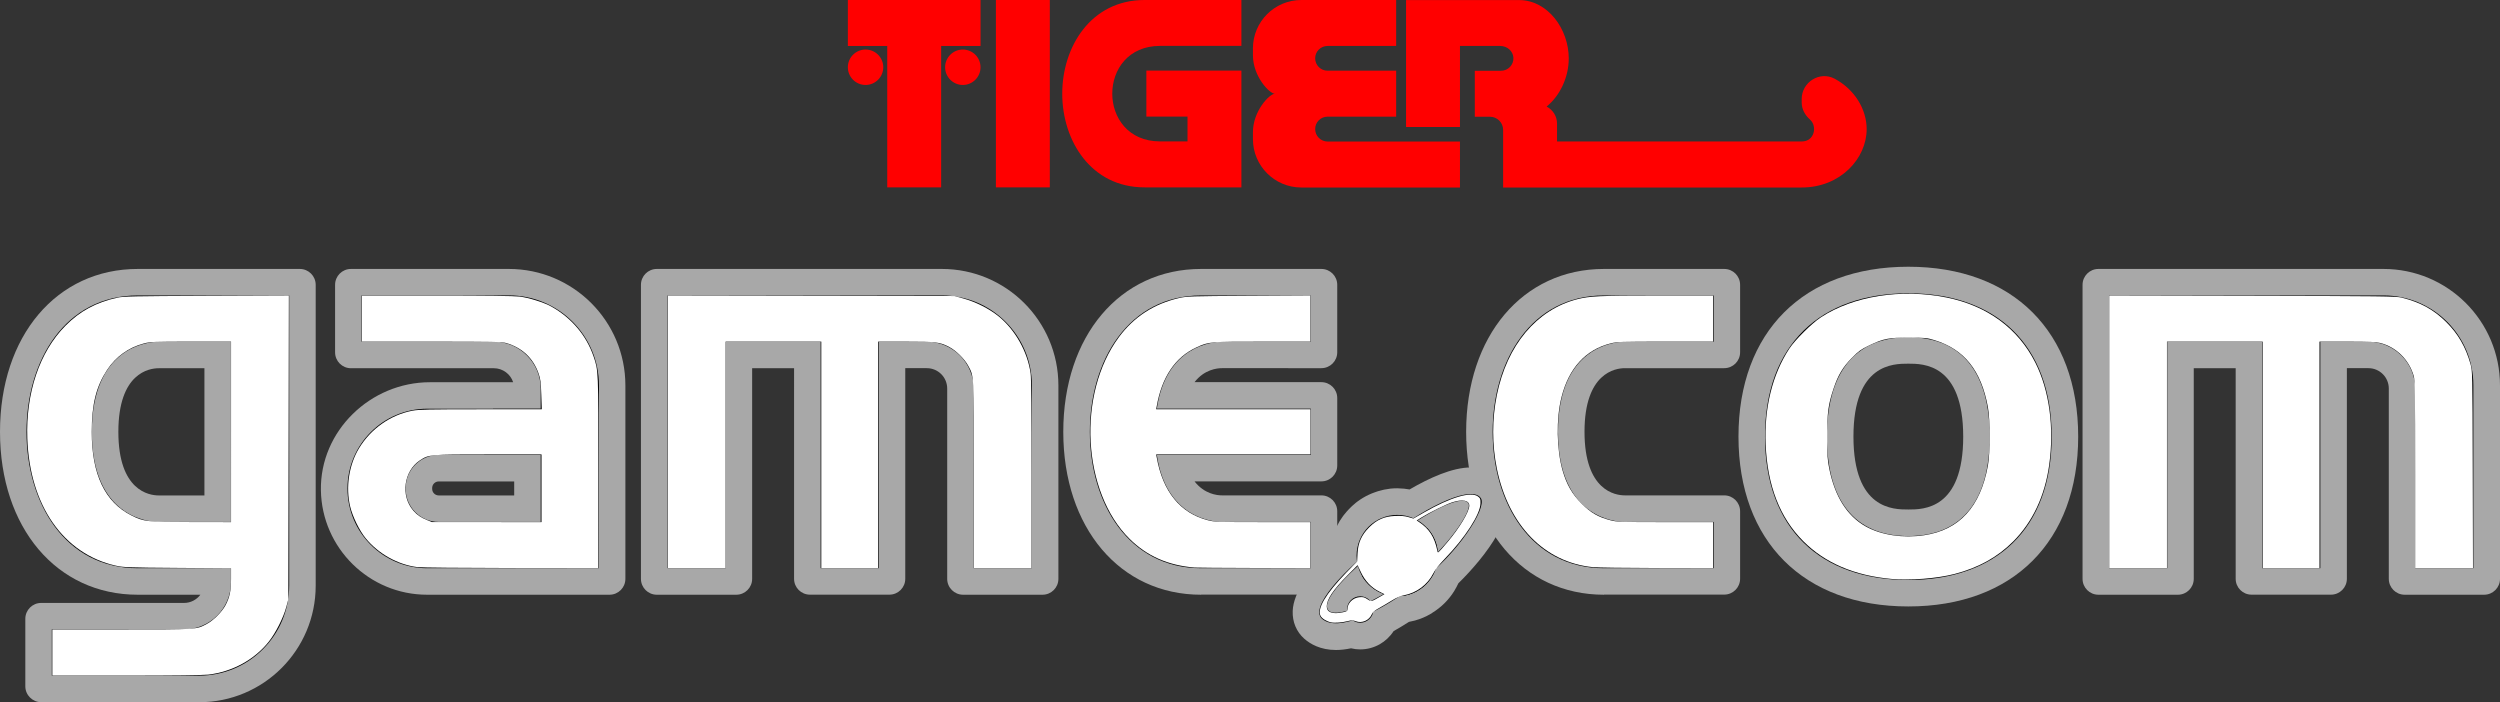 <?xml version="1.0" encoding="UTF-8" standalone="no"?>
<!-- Generator: Adobe Illustrator 25.0.0, SVG Export Plug-In . SVG Version: 6.00 Build 0)  -->

<svg
   version="1.1"
   id="Layer_1"
   x="0px"
   y="0px"
   viewBox="0 0 3840 1078.5"
   style="enable-background:new 0 0 3840 1078.5;"
   xml:space="preserve"
   sodipodi:docname="gamecom-w.svg"
   inkscape:version="1.3 (0e150ed6c4, 2023-07-21)"
   xmlns:inkscape="http://www.inkscape.org/namespaces/inkscape"
   xmlns:sodipodi="http://sodipodi.sourceforge.net/DTD/sodipodi-0.dtd"
   xmlns="http://www.w3.org/2000/svg"
   xmlns:svg="http://www.w3.org/2000/svg"><rect x="0" y="0" width="3840" height="1078.5" fill="#333333" stroke="none"/><defs
   id="defs24" /><sodipodi:namedview
   id="namedview24"
   pagecolor="#ffffff"
   bordercolor="#111111"
   borderopacity="1"
   inkscape:showpageshadow="0"
   inkscape:pageopacity="0"
   inkscape:pagecheckerboard="1"
   inkscape:deskcolor="#d1d1d1"
   inkscape:zoom="0.72135417"
   inkscape:cx="1920"
   inkscape:cy="539.26354"
   inkscape:window-width="3440"
   inkscape:window-height="1377"
   inkscape:window-x="-8"
   inkscape:window-y="760"
   inkscape:window-maximized="1"
   inkscape:current-layer="Layer_1" />&#10;<style
   type="text/css"
   id="style1">&#10;	.st0{fill:#CDD4D6;}&#10;	.st1{fill:#FF0000;}&#10;	.st2{fill:#A8A8A8;}&#10;</style>&#10;<g
   id="g24">&#10;	<g
   id="g17">&#10;		<path
   class="st2"
   d="M3669.2,889.1V596.8c0-17.3-14-31.3-31.3-31.3h-33.1v323.5c0,13.5-10.9,24.4-24.4,24.4h-122    c-13.5,0-24.4-10.9-24.4-24.4V565.6h-64.4v323.5c0,13.5-10.9,24.4-24.4,24.4h-122c-13.5,0-24.4-10.9-24.4-24.4V437.5    c0-13.5,10.9-24.4,24.4-24.4H3661c98.8,0,179,80.1,179,179v297c0,13.5-10.9,24.4-24.4,24.4h-122    C3680.1,913.5,3669.2,902.6,3669.2,889.1z"
   id="path1" />&#10;		<path
   class="st2"
   d="M2199.8,941.4c13.9-8.5,25.7-20.2,34.2-34.1c0.1-0.2,0.2-0.4,0.3-0.6c2.1-3.4,4-7,5.7-10.7    c42.5-41.8,94.2-108.8,70.1-150.7c-10-17.3-28.6-27.3-50.9-27.3c-28.3,0-63.4,15.9-94.1,33.8c-5.5-1-11.1-1.6-16.8-1.7    c-0.7,0-1.4-0.1-2.1-0.1c-3.5,0-6.9,0.2-10.3,0.5c-1.1,0.1-2.1,0.3-3.1,0.5c-2.3,0.3-4.6,0.6-6.9,1.1c-1.3,0.3-2.6,0.6-3.9,1    c-1.9,0.5-3.8,0.9-5.7,1.5c-1.5,0.4-2.9,1-4.3,1.5c-1.7,0.6-3.3,1.1-4.9,1.8c-1.5,0.6-3,1.3-4.5,2c-1.4,0.7-2.9,1.3-4.3,2.1    c-1.6,0.8-3.1,1.7-4.6,2.6c-1.2,0.7-2.5,1.5-3.7,2.3c-1.6,1-3.1,2.1-4.6,3.2c-1.1,0.8-2.1,1.5-3.1,2.4c-1.6,1.2-3.1,2.5-4.5,3.9    c-0.9,0.8-1.7,1.5-2.6,2.4c-1.5,1.5-3,3-4.4,4.5c-0.7,0.8-1.4,1.5-2.1,2.3c-1.5,1.7-2.9,3.4-4.3,5.2c-0.5,0.7-1.1,1.4-1.6,2.1    c-1.4,1.9-2.7,3.9-4,5.9c-0.4,0.6-0.8,1.3-1.2,1.9c-1.3,2.2-2.5,4.3-3.6,6.6c-0.3,0.5-0.5,1.1-0.8,1.7c-1.1,2.4-2.2,4.8-3.2,7.3    c-0.2,0.5-0.3,0.9-0.5,1.4c-1,2.6-1.9,5.3-2.6,8c-0.1,0.3-0.2,0.7-0.3,1c-0.8,2.9-1.4,5.7-2,8.7c0,0.2-0.1,0.4-0.1,0.5    c-0.5,3.1-1,6.2-1.2,9.4c-31.6,31-56.6,64.3-57.7,93.2c-0.6,16.8,5.7,31.9,17.9,42.7c8.9,7.8,24.5,17.2,48.6,17.2c0,0,0,0,0,0    c7.2,0,14.9-0.9,23.1-2.6c4.5,1.1,9.2,1.7,14.1,1.7c21.5,0,40.4-11.2,51.3-28.1c7.6-4.2,15.5-9.1,23.6-14.2c0,0,0,0,0,0    c12.5-2.2,24.3-6.7,34.8-13.1C2199.3,941.7,2199.6,941.6,2199.8,941.4z"
   id="path2" />&#10;		<path
   class="st2"
   d="M1454.9,889.1V596.8c0-17.3-14-31.3-31.3-31.3h-33.1v323.5c0,13.5-10.9,24.4-24.4,24.4h-122    c-13.5,0-24.4-10.9-24.4-24.4V565.6h-64.4v323.5c0,13.5-10.9,24.4-24.4,24.4h-122c-13.5,0-24.4-10.9-24.4-24.4V437.5    c0-13.5,10.9-24.4,24.4-24.4h437.8c98.8,0,179,80.1,179,179v297c0,13.5-10.9,24.4-24.4,24.4h-122    C1465.9,913.5,1454.9,902.6,1454.9,889.1z"
   id="path3" />&#10;		<path
   class="st2"
   d="M656.1,913.5c-89.1,0-161.7-71.7-163.2-160.4c-1.5-91.3,76.2-166,167.5-166l127.8,0    c-4.1-12.5-15.9-21.5-29.7-21.5H539.1c-13.5,0-24.4-10.9-24.4-24.4V437.5c0-13.5,10.9-24.4,24.4-24.4h242.5    c98.8,0,179,80.1,179,179v297c0,13.5-10.9,24.4-24.4,24.4H656.1z M673.9,739.5c-5.6,0-10.1,4.5-10.1,10.1v1.3    c0,5.6,4.5,10.1,10.1,10.1h115.9v-21.5H673.9z"
   id="path4" />&#10;		<path
   class="st2"
   d="M38.9,1054.2V950.5c0-13.5,10.9-24.4,24.4-24.4h219.5c10.2,0,19.3-5,25-12.6h-96.2C87,913.5,0,810.6,0,663.3    s87-250.2,211.7-250.2h248.8c13.5,0,24.4,10.9,24.4,24.4v462.1c0,98.8-80.1,179-179,179H63.3C49.9,1078.5,38.9,1067.6,38.9,1054.2    z M243.8,565.6c-14.5,0-62,7-62,97.7s47.4,97.7,62,97.7H314V565.6H243.8z"
   id="path5" />&#10;		<path
   class="st2"
   d="M1844.9,913.5c-124.6,0-211.7-102.9-211.7-250.2s87.1-250.2,211.7-250.2h184.7c13.5,0,24.4,10.9,24.4,24.4    v103.6c0,13.5-10.9,24.4-24.4,24.4H1877c-7.7,0-27.2,2.1-42.2,21.5h194.8c13.5,0,24.4,10.9,24.4,24.4v103.6    c0,13.5-10.9,24.4-24.4,24.4h-194.8c15.1,19.4,34.5,21.5,42.2,21.5h152.6c13.5,0,24.4,10.9,24.4,24.4v103.6    c0,13.5-10.9,24.4-24.4,24.4H1844.9z"
   id="path6" />&#10;		<path
   class="st2"
   d="M2463.7,913.5c-124.6,0-211.7-102.9-211.7-250.2s87-250.2,211.7-250.2h184.7c13.5,0,24.4,10.9,24.4,24.4    v103.6c0,13.5-10.9,24.4-24.4,24.4h-152.6c-14.5,0-62,7-62,97.7s47.4,97.7,62,97.7h152.6c13.5,0,24.4,10.9,24.4,24.4v103.6    c0,13.5-10.9,24.4-24.4,24.4H2463.7z"
   id="path7" />&#10;		<path
   class="st2"
   d="M2931.2,931.5c-160.9,0-260.9-100-260.9-260.9s100-260.9,260.9-260.9c160.9,0,260.9,100,260.9,260.9    S3092.1,931.5,2931.2,931.5z M2931.2,558.6c-23.1,0-84.3,0-84.3,112c0,112,61.2,112,84.3,112c23.1,0,84.3,0,84.3-112    C3015.4,558.6,2954.2,558.6,2931.2,558.6z"
   id="path8" />&#10;		<path
   d="M1446.8,453.8h-36.5h-60.4h-89.4h-39.9h-105.8l0,0h-89.4v419h89.4V524.9h105.8h39.9v347.9h89.4V524.9h60.4h13.4    c39.6,0,71.9,32.4,71.9,71.9v276h89.4V592.1C1585.1,515.7,1523.2,453.8,1446.8,453.8z"
   id="path9" />&#10;		<path
   d="M757.2,627.8h-101c-67.7,0-122.5,54.9-122.5,122.5c0,67.7,54.9,122.5,122.5,122.5h174.4l0,0h89.4l0,0l0,0v-71.1l0,0V698.8    l0,0v-71.1l0,0v-35.7c0-76.4-61.9-138.3-138.3-138.3H555.4v71.1h203.2c39.6,0,71.9,32.4,71.9,71.9v30.9H757.2 M830.5,801.7H673.9    c-28.1,0-50.8-22.8-50.8-50.8v-1.3c0-28.1,22.7-50.8,50.8-50.8h156.6V801.7z"
   id="path10" />&#10;		<path
   d="M3661,453.8h-421.5v419h89.4V524.9h145.7v347.9h89.4V524.9h73.8c39.6,0,71.9,32.4,71.9,71.9v276h89.4V592.1    C3799.3,515.7,3737.4,453.8,3661,453.8z"
   id="path11" />&#10;		<path
   d="M211.7,453.8c-111.7,0-171,100.1-171,209.5s59.3,209.5,171,209.5h143v22c0,39.6-32.4,71.9-71.9,71.9H79.6v71.1h226.3    c76.4,0,138.3-61.9,138.3-138.3v-26.8v-71.1V524.9v-71.1h-89.4H211.7z M354.7,801.7c-41.7,0-87.2,0-110.9,0    c-17.2,0-102.7-8.5-102.7-138.4s85.4-138.4,102.7-138.4c23.7,0,69.2,0,110.9,0V801.7z"
   id="path12" />&#10;		<path
   d="M1877.1,524.9c50.5,0,136.3,0,136.3,0v-71.1h-168.4c-111.7,0-171,100.1-171,209.5s59.3,209.5,171,209.5h168.4v-71.1    c0,0-85.8,0-136.3,0c-15.5,0-86.2-7-100.2-102.9h236.5v-71.1h-236.5C1790.9,531.8,1861.6,524.9,1877.1,524.9z"
   id="path13" />&#10;		<path
   d="M2393.1,663.3c0-129.9,85.4-138.4,102.7-138.4c50.5,0,136.3,0,136.3,0v-71.1h-168.4c-111.7,0-171,100.1-171,209.5    s59.3,209.5,171,209.5h168.4v-71.1c0,0-85.8,0-136.3,0C2478.6,801.7,2393.1,793.2,2393.1,663.3z"
   id="path14" />&#10;		<path
   d="M2931.2,450.5c-134.6,0-220.2,78.7-220.2,220.2c0,141.5,85.6,220.2,220.2,220.2c134.6,0,220.2-78.7,220.2-220.2    C3151.4,529.2,3065.8,450.5,2931.2,450.5z M2931.2,823.4c-84.2,0-125-56.9-125-152.7c0-95.8,40.8-152.7,125-152.7    c84.2,0,125,56.9,125,152.7C3056.1,766.5,3015.4,823.4,2931.2,823.4z"
   id="path15" />&#10;		<circle
   cx="2146.2"
   cy="853.4"
   r="62.5"
   id="circle15" />&#10;		<path
   d="M2192.4,811.2c10.1,11.1,16.3,25.9,16.3,42.1c0,34.5-28,62.5-62.5,62.5c-23.2,0-43.5-12.6-54.3-31.4"
   id="path16" />&#10;		<path
   d="M2274.9,765.7c-11.9-20.6-76.1,6.6-144.4,58.5c-68.3,51.9-119.5,108.9-99.9,126.2c24.3,21.4,87-8.8,152-57.8    C2238.9,850.1,2283.8,781.1,2274.9,765.7z M2171.1,881.8c-56.3,42.6-115.1,67.6-129.2,56.9c-17.6-13.4,31.3-62.7,90.5-107.8    c59.2-45,114.6-73,123.2-57.5C2262,785.1,2220,844.9,2171.1,881.8z"
   id="path17" />&#10;		<circle
   cx="2089.3"
   cy="936.2"
   r="20.3"
   id="circle17" />&#10;	</g>&#10;	<g
   id="g23">&#10;		<g
   id="g22">&#10;			<rect
   x="1529.7"
   y="0"
   class="st1"
   width="82.8"
   height="287.8"
   id="rect17" />&#10;			<polygon
   class="st1"
   points="1302.3,70.6 1362.8,70.6 1362.8,71.5 1362.8,286.1 1362.8,287.8 1445.6,287.8 1445.6,286.1      1445.6,71.5 1445.6,70.6 1506.1,70.6 1506.1,0 1302.3,0    "
   id="polygon17" />&#10;			<path
   class="st1"
   d="M1758,0c-82.5,0-126.4,72-126.4,143.9s43.9,143.9,126.4,143.9c0-11.8,0,0,0,0h148.8v-1.8v-68.8v-38.1v-70.6     v0h-146v70.6h63.2v38.1h-42.2c0,0,0,0,0,0c-97.8,0-97.8-146.7,0-146.7l0,0h125V0H1758C1758,0,1758,11.8,1758,0z"
   id="path18" />&#10;			<path
   class="st1"
   d="M2818,120.9c-22.9-12.2-50.6,5.2-50.6,31.2c0,1.8,0,3.6,0,5.4c0,10.3,5.1,19.4,12.8,26.2     c11.4,10.1,7.1,33.6-12.8,33.6v0h-375.8v-27.5c0-11.4-6.5-21.2-16-26.1c20.9-17,34-45.5,34-74c0-44.8-32-89.6-76.4-89.6v0h-132.1     l0,0h-41.4v195h82.8V70.6h62c10.3,0,19.5,7.7,20.1,18c0.6,11-8.2,20.1-19,20.1h-40.3v70.6h23.3c11.1,0,20.2,9,20.2,20.2v88.5     h82.8l0,0h375.8l0,0c59.7,0,99.8-44.8,99.8-89.6C2867.2,167.8,2848.7,137.3,2818,120.9z"
   id="path19" />&#10;			<path
   class="st1"
   d="M1478.9,76.1c-15,0-27.2,12.2-27.2,27.2c0,15,12.2,27.2,27.2,27.2c15,0,27.2-12.2,27.2-27.2     C1506.1,88.3,1493.9,76.1,1478.9,76.1z"
   id="path20" />&#10;			<path
   class="st1"
   d="M1329.5,76.1c-15,0-27.2,12.2-27.2,27.2c0,15,12.2,27.2,27.2,27.2c15,0,27.2-12.2,27.2-27.2     C1356.7,88.3,1344.5,76.1,1329.5,76.1z"
   id="path21" />&#10;			<path
   class="st1"
   d="M2020.1,198.2c0-10.5,8.5-19,19-19h105.4v-70.6h-105.4c-10.5,0-19-8.5-19-19s8.5-19,19-19h105.4V0h-132.1     l0,0h-13.6c-41,0-74.3,33.3-74.3,74.3v10.6c0,32.6,25.6,59.1,33.6,59.1c-8,0-33.6,26.4-33.6,59.1v10.6c0,41,33.3,74.3,74.3,74.3     h13.6l0,0h230.1v-70.6h-203.5C2028.6,217.3,2020.1,208.8,2020.1,198.2z"
   id="path22" />&#10;		</g>&#10;	</g>&#10;</g>&#10;<path
   style="fill:#ffffff;stroke-width:1.386"
   d="M 80.404,1002.282 V 966.931 H 186.857 c 117.003,0 114.478,0.165 130.774,-8.521 10.269,-5.473 23.263,-18.467 28.736,-28.736 6.416,-12.038 8.521,-22.055 8.521,-40.544 v -16.223 l -82.137,-0.615 c -76.323,-0.572 -83.033,-0.815 -94.795,-3.445 C 97.504,850.859 45.654,776.428 41.99,673.667 39.495,603.702 60.704,540.743 100.296,500.583 c 22.367,-22.688 46.997,-36.041 79.96,-43.349 9.116,-2.021 25.521,-2.361 136.887,-2.835 l 126.529,-0.539 -0.41,233.315 -0.41,233.315 -3.121,11.783 c -4.323,16.323 -16.287,39.999 -27.014,53.46 -22.002,27.611 -55.615,45.958 -92.45,50.461 -7.23,0.884 -55.607,1.436 -125.805,1.436 H 80.404 Z M 354.888,663.336 V 524.708 h -61.468 c -56.602,0 -62.312,0.216 -72.138,2.729 -23.399,5.984 -43.4,20.315 -56.785,40.685 -16.865,25.667 -23.556,52.659 -23.602,95.215 -0.071,65.274 20.32,108.14 61.117,128.476 19.129,9.536 22.771,9.935 91.532,10.05 l 61.343,0.102 z"
   id="path24" /><path
   style="fill:#ffffff;stroke-width:1.386"
   d="m 641.155,871.1 c -30.025,-3.753 -59.765,-20.32 -79.38,-44.22 -9.697,-11.815 -20.294,-33.494 -23.955,-49.008 -7.009,-29.703 -1.821,-63.731 13.613,-89.286 18.077,-29.932 48.554,-51.382 82.024,-57.732 9.71,-1.842 25.827,-2.176 105.095,-2.176 h 93.626 l -0.746,-22.573 c -0.633,-19.152 -1.262,-24.058 -4.154,-32.373 -8.198,-23.574 -25.094,-39.551 -49.481,-46.791 -6.643,-1.972 -20.155,-2.235 -114.715,-2.235 H 555.899 V 489.357 454.007 l 114.715,0.004 c 72.987,0.002 119.253,0.545 127.191,1.492 14.34,1.71 37.894,9.098 49.133,15.41 30.915,17.365 53.81,44.431 64.725,76.516 7.535,22.15 7.441,19.898 7.441,178.443 V 872.664 L 784.982,872.489 c -73.768,-0.096 -138.49,-0.721 -143.827,-1.388 z M 831.769,749.978 V 697.993 H 750.27 c -90.633,0 -91.701,0.092 -105.296,9.077 -24.938,16.481 -29.934,54.715 -10.101,77.303 5.955,6.782 11.233,10.437 20.69,14.327 l 7.774,3.198 84.217,0.033 84.217,0.033 z"
   id="path25" /><path
   style="fill:#ffffff;stroke-width:1.386"
   d="M 1025.848,663.295 V 453.926 l 220.072,0.399 220.072,0.399 13.83,3.801 c 18.348,5.042 39.008,15.393 53.056,26.582 26.222,20.885 45.444,54.861 50.141,88.626 0.997,7.171 1.5,59.08 1.5,154.86 v 144.073 h -44.361 -44.361 V 729.475 c 0,-157.456 0.334,-150.897 -8.521,-167.51 -5.473,-10.269 -18.467,-23.263 -28.736,-28.736 -14.746,-7.859 -19.951,-8.521 -67.005,-8.521 h -42.684 v 173.978 173.978 h -43.668 -43.668 V 698.686 524.708 h -73.473 -73.473 v 173.978 173.978 h -44.361 -44.361 z"
   id="path26" /><path
   style="fill:#ffffff;stroke-width:1.386"
   d="m 1834.744,871.739 c -40.666,-3.365 -72.753,-17.517 -99.526,-43.898 -73.149,-72.077 -81.177,-222.834 -16.511,-310.065 23.096,-31.155 53.962,-51.181 92.47,-59.993 11.795,-2.699 17.645,-2.886 107.09,-3.41 l 94.614,-0.554 v 35.444 35.444 h -73.731 c -81.441,0 -82.395,0.084 -101.634,8.964 -32.464,14.985 -53.075,45.644 -60.84,90.501 l -0.78,4.505 h 118.492 118.493 v 34.657 34.657 H 1894.388 1775.896 l 0.791,4.505 c 9.241,52.615 36.272,85.804 78.726,96.661 10.328,2.641 15.227,2.804 84.217,2.804 h 73.251 v 35.35 35.35 l -86.296,-0.233 c -47.463,-0.128 -88.791,-0.44 -91.841,-0.692 z"
   id="path27" /><path
   style="fill:#ffffff;stroke-width:1.386"
   d="m 2044.634,955.962 c -6.781,-1.362 -14.044,-5.8 -16.202,-9.901 -5.75,-10.926 7.843,-33.861 39.375,-66.436 l 16.803,-17.359 0.61,-12.477 c 0.79,-16.144 6.184,-28.145 17.934,-39.895 11.629,-11.629 23.082,-16.674 39.491,-17.395 9.035,-0.397 14.862,0.097 20.502,1.736 l 7.88,2.291 16.181,-9.291 c 40.866,-23.464 72.267,-32.762 83.073,-24.597 3.498,2.643 3.899,3.763 3.769,10.514 -0.322,16.68 -23.457,52.583 -54.744,84.954 -9.086,9.401 -14.833,16.723 -17.856,22.75 -8.627,17.199 -25.727,29.933 -44.974,33.491 -5.446,1.007 -11.562,3.649 -18.663,8.063 -5.81,3.611 -14.692,8.852 -19.738,11.646 -6.488,3.592 -9.687,6.316 -10.924,9.301 -3.969,9.582 -15.259,14.53 -24.706,10.828 -4.172,-1.635 -6.279,-1.699 -11.563,-0.348 -9.287,2.375 -20.485,3.281 -26.248,2.123 z m 18.085,-15.485 c 6.111,-1.311 7,-1.935 7,-4.921 0,-9 8.168,-17.271 17.987,-18.214 5.901,-0.567 7.849,-0.101 12.535,3 6.172,4.084 5.786,4.166 20.404,-4.311 l 5.872,-3.405 -8.139,-4.067 c -11.941,-5.967 -21.761,-16.322 -27.936,-29.46 l -5.167,-10.992 -15.267,15.356 c -22.224,22.354 -32.174,37.154 -32.174,47.859 0,9.352 8.826,12.599 24.885,9.155 z m 160.214,-107.322 c 18.761,-21.976 33.933,-47.209 33.933,-56.433 0,-8.313 -10.488,-10.343 -26.457,-5.121 -9.367,3.063 -36.081,16.292 -47.556,23.549 l -6.778,4.287 3.435,2.303 c 15.873,10.644 23.723,22.849 28.146,43.761 1.002,4.739 0,5.548 15.277,-12.346 z"
   id="path28" /><path
   style="fill:#ffffff;stroke-width:1.386"
   d="m 2446.787,871.141 c -74.436,-7.256 -129.913,-64.242 -147.646,-151.661 -7.436,-36.659 -7.426,-75.603 0.029,-112.497 15.534,-76.868 61.086,-131.258 123.388,-147.329 18.9,-4.875 34.735,-5.599 123.002,-5.624 l 85.603,-0.024 v 35.35 35.35 h -73.251 c -68.754,0 -73.924,0.171 -84.217,2.781 -38.253,9.7 -63.964,37.881 -75.248,82.476 -8.421,33.278 -7.625,80.85 1.9,113.59 6.108,20.995 14.579,35.591 29.047,50.046 14.191,14.179 25.67,20.795 44.382,25.581 10.226,2.615 15.323,2.784 84.136,2.784 h 73.251 v 35.35 35.35 l -86.296,-0.187 c -47.463,-0.103 -91.599,-0.704 -98.079,-1.336 z"
   id="path29" /><path
   style="fill:#ffffff;stroke-width:1.386"
   d="m 2904.953,889.212 c -56.909,-5.282 -101.892,-24.595 -135.196,-58.045 -35.947,-36.104 -54.987,-85.095 -57.684,-148.423 -2.39,-56.129 10.271,-107.441 36.335,-147.258 8.701,-13.291 34.49,-38.873 48.416,-48.025 49.857,-32.767 123.499,-44.438 192.693,-30.537 62.783,12.613 110.216,47.372 136.834,100.273 21.493,42.716 29.163,99.607 21.172,157.046 -6.628,47.646 -25.477,87.656 -55.384,117.563 -24.035,24.035 -53.38,40.281 -89.9,49.77 -26.899,6.989 -68.811,10.279 -97.286,7.636 z m 50.72,-67.087 c 53.925,-8.129 86.229,-43.419 97.763,-106.803 3.592,-19.737 3.586,-70.429 -0.011,-90.108 -10.274,-56.217 -36.321,-88.79 -82.225,-102.826 -11.326,-3.463 -14.037,-3.732 -38.522,-3.822 -31.448,-0.115 -39.828,1.514 -61.611,11.976 -12.638,6.07 -15.984,8.474 -26.339,18.928 -14.047,14.18 -21.43,26.493 -28.377,47.325 -8.238,24.703 -9.792,36.486 -9.781,74.166 0.01,29.049 0.409,35.259 3.158,48.938 8.608,42.833 27.309,72.49 55.902,88.657 23.636,13.364 57.529,18.471 90.044,13.57 z"
   id="path30" /><path
   style="fill:#ffffff;stroke-width:1.386"
   d="M 3239.74,663.295 V 453.926 l 220.072,0.47 c 198.382,0.424 220.96,0.694 229.083,2.743 29.122,7.347 49.359,18.465 68.685,37.733 18.124,18.07 29.665,38.067 37.079,64.25 2.997,10.585 3.015,11.425 3.429,162.092 l 0.416,151.451 h -44.408 -44.408 V 728.743 c 0,-127.684 -0.249,-144.771 -2.212,-151.451 -7.34,-24.988 -26.718,-44.08 -51.218,-50.461 -6.464,-1.684 -16.978,-2.123 -50.833,-2.123 h -42.684 v 173.978 173.978 h -43.668 -43.668 V 698.686 524.708 h -73.473 -73.473 v 173.978 173.978 h -44.361 -44.361 z"
   id="path31" /></svg>
